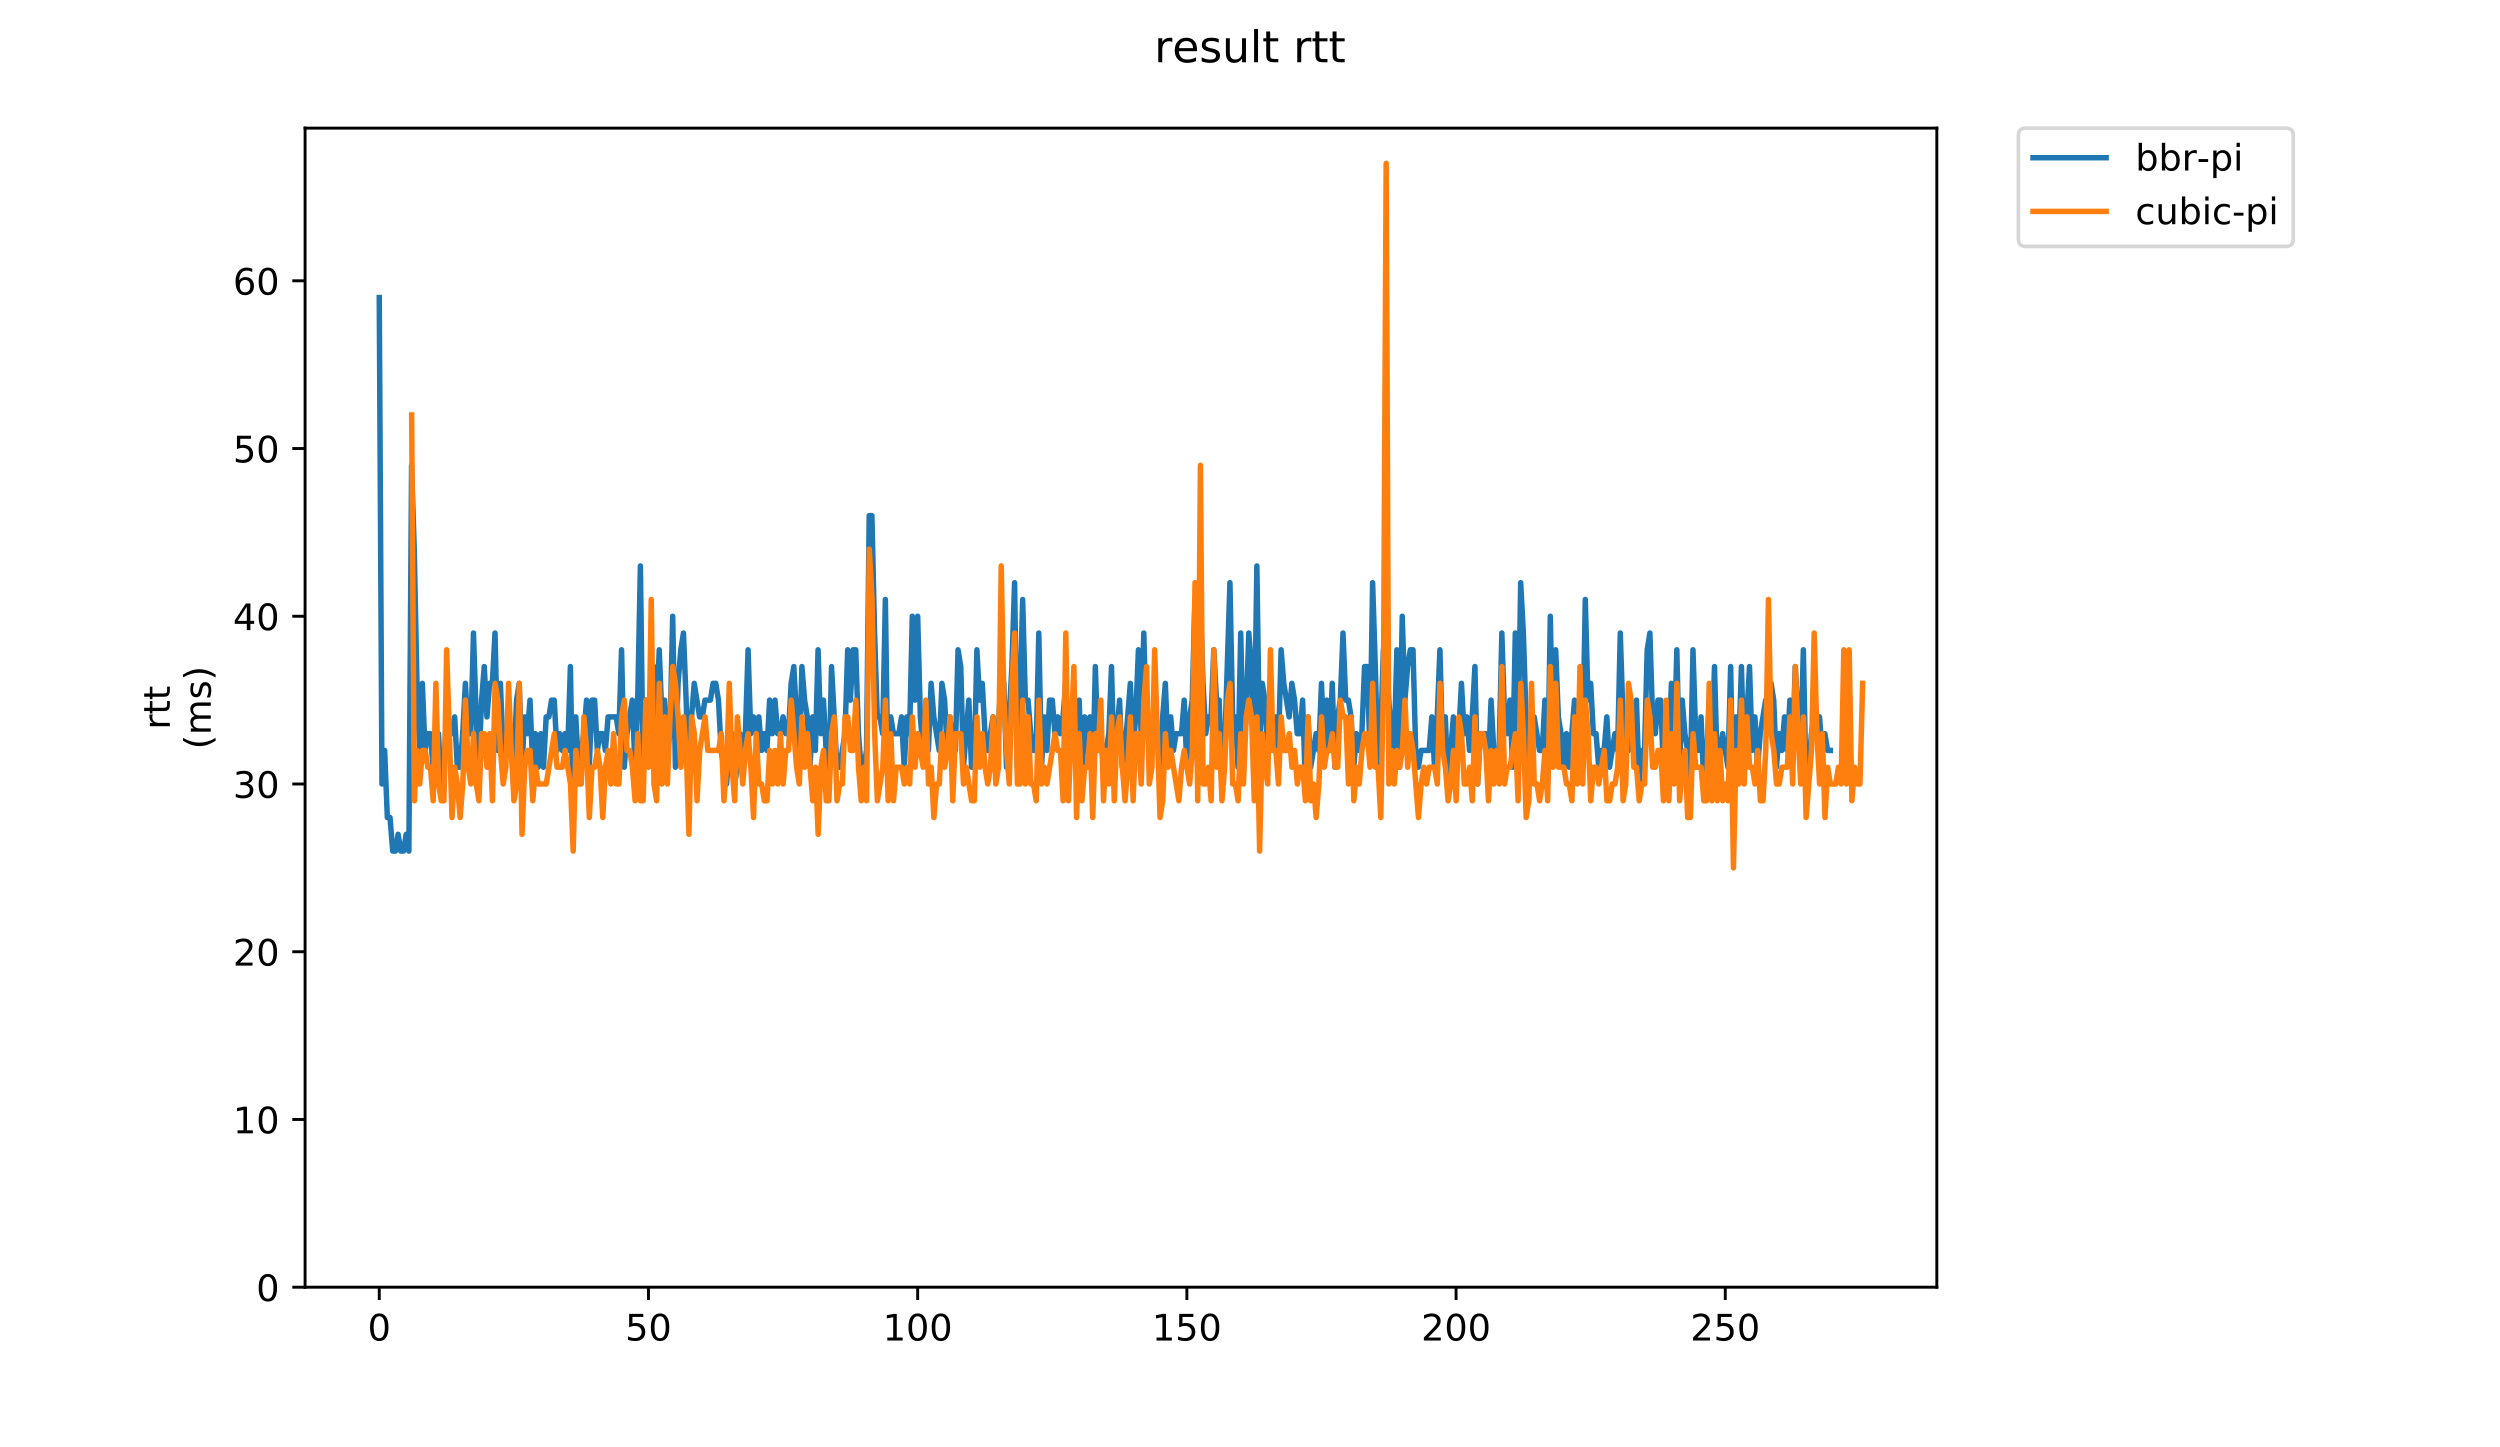 <?xml version="1.0" encoding="utf-8" standalone="no"?>
<!DOCTYPE svg PUBLIC "-//W3C//DTD SVG 1.1//EN"
  "http://www.w3.org/Graphics/SVG/1.1/DTD/svg11.dtd">
<!-- Created with matplotlib (https://matplotlib.org/) -->
<svg height="396pt" version="1.1" viewBox="0 0 684 396" width="684pt" xmlns="http://www.w3.org/2000/svg" xmlns:xlink="http://www.w3.org/1999/xlink">
 <defs>
  <style type="text/css">
*{stroke-linecap:butt;stroke-linejoin:round;}
  </style>
 </defs>
 <g id="figure_1">
  <g id="patch_1">
   <path d="M 0 396 
L 684 396 
L 684 0 
L 0 0 
z
" style="fill:#ffffff;"/>
  </g>
  <g id="axes_1">
   <g id="patch_2">
    <path d="M 83.472 352.174 
L 529.913 352.174 
L 529.913 35.062 
L 83.472 35.062 
z
" style="fill:#ffffff;"/>
   </g>
   <g id="matplotlib.axis_1">
    <g id="xtick_1">
     <g id="line2d_1">
      <defs>
       <path d="M 0 0 
L 0 3.5 
" id="m4a4f904426" style="stroke:#000000;stroke-width:0.8;"/>
      </defs>
      <g>
       <use style="stroke:#000000;stroke-width:0.8;" x="103.765" xlink:href="#m4a4f904426" y="352.174"/>
      </g>
     </g>
     <g id="text_1">
      <!-- 0 -->
      <defs>
       <path d="M 31.781 66.406 
Q 24.172 66.406 20.328 58.906 
Q 16.5 51.422 16.5 36.375 
Q 16.5 21.391 20.328 13.891 
Q 24.172 6.391 31.781 6.391 
Q 39.453 6.391 43.281 13.891 
Q 47.125 21.391 47.125 36.375 
Q 47.125 51.422 43.281 58.906 
Q 39.453 66.406 31.781 66.406 
z
M 31.781 74.219 
Q 44.047 74.219 50.516 64.516 
Q 56.984 54.828 56.984 36.375 
Q 56.984 17.969 50.516 8.266 
Q 44.047 -1.422 31.781 -1.422 
Q 19.531 -1.422 13.062 8.266 
Q 6.594 17.969 6.594 36.375 
Q 6.594 54.828 13.062 64.516 
Q 19.531 74.219 31.781 74.219 
z
" id="DejaVuSans-48"/>
      </defs>
      <g transform="translate(100.584 366.773)scale(0.1 -0.1)">
       <use xlink:href="#DejaVuSans-48"/>
      </g>
     </g>
    </g>
    <g id="xtick_2">
     <g id="line2d_2">
      <g>
       <use style="stroke:#000000;stroke-width:0.8;" x="177.419" xlink:href="#m4a4f904426" y="352.174"/>
      </g>
     </g>
     <g id="text_2">
      <!-- 50 -->
      <defs>
       <path d="M 10.797 72.906 
L 49.516 72.906 
L 49.516 64.594 
L 19.828 64.594 
L 19.828 46.734 
Q 21.969 47.469 24.109 47.828 
Q 26.266 48.188 28.422 48.188 
Q 40.625 48.188 47.75 41.5 
Q 54.891 34.812 54.891 23.391 
Q 54.891 11.625 47.562 5.094 
Q 40.234 -1.422 26.906 -1.422 
Q 22.312 -1.422 17.547 -0.641 
Q 12.797 0.141 7.719 1.703 
L 7.719 11.625 
Q 12.109 9.234 16.797 8.062 
Q 21.484 6.891 26.703 6.891 
Q 35.156 6.891 40.078 11.328 
Q 45.016 15.766 45.016 23.391 
Q 45.016 31 40.078 35.438 
Q 35.156 39.891 26.703 39.891 
Q 22.75 39.891 18.812 39.016 
Q 14.891 38.141 10.797 36.281 
z
" id="DejaVuSans-53"/>
      </defs>
      <g transform="translate(171.057 366.773)scale(0.1 -0.1)">
       <use xlink:href="#DejaVuSans-53"/>
       <use x="63.623" xlink:href="#DejaVuSans-48"/>
      </g>
     </g>
    </g>
    <g id="xtick_3">
     <g id="line2d_3">
      <g>
       <use style="stroke:#000000;stroke-width:0.8;" x="251.073" xlink:href="#m4a4f904426" y="352.174"/>
      </g>
     </g>
     <g id="text_3">
      <!-- 100 -->
      <defs>
       <path d="M 12.406 8.297 
L 28.516 8.297 
L 28.516 63.922 
L 10.984 60.406 
L 10.984 69.391 
L 28.422 72.906 
L 38.281 72.906 
L 38.281 8.297 
L 54.391 8.297 
L 54.391 0 
L 12.406 0 
z
" id="DejaVuSans-49"/>
      </defs>
      <g transform="translate(241.529 366.773)scale(0.1 -0.1)">
       <use xlink:href="#DejaVuSans-49"/>
       <use x="63.623" xlink:href="#DejaVuSans-48"/>
       <use x="127.246" xlink:href="#DejaVuSans-48"/>
      </g>
     </g>
    </g>
    <g id="xtick_4">
     <g id="line2d_4">
      <g>
       <use style="stroke:#000000;stroke-width:0.8;" x="324.727" xlink:href="#m4a4f904426" y="352.174"/>
      </g>
     </g>
     <g id="text_4">
      <!-- 150 -->
      <g transform="translate(315.183 366.773)scale(0.1 -0.1)">
       <use xlink:href="#DejaVuSans-49"/>
       <use x="63.623" xlink:href="#DejaVuSans-53"/>
       <use x="127.246" xlink:href="#DejaVuSans-48"/>
      </g>
     </g>
    </g>
    <g id="xtick_5">
     <g id="line2d_5">
      <g>
       <use style="stroke:#000000;stroke-width:0.8;" x="398.381" xlink:href="#m4a4f904426" y="352.174"/>
      </g>
     </g>
     <g id="text_5">
      <!-- 200 -->
      <defs>
       <path d="M 19.188 8.297 
L 53.609 8.297 
L 53.609 0 
L 7.328 0 
L 7.328 8.297 
Q 12.938 14.109 22.625 23.891 
Q 32.328 33.688 34.812 36.531 
Q 39.547 41.844 41.422 45.531 
Q 43.312 49.219 43.312 52.781 
Q 43.312 58.594 39.234 62.25 
Q 35.156 65.922 28.609 65.922 
Q 23.969 65.922 18.812 64.312 
Q 13.672 62.703 7.812 59.422 
L 7.812 69.391 
Q 13.766 71.781 18.938 73 
Q 24.125 74.219 28.422 74.219 
Q 39.75 74.219 46.484 68.547 
Q 53.219 62.891 53.219 53.422 
Q 53.219 48.922 51.531 44.891 
Q 49.859 40.875 45.406 35.406 
Q 44.188 33.984 37.641 27.219 
Q 31.109 20.453 19.188 8.297 
z
" id="DejaVuSans-50"/>
      </defs>
      <g transform="translate(388.837 366.773)scale(0.1 -0.1)">
       <use xlink:href="#DejaVuSans-50"/>
       <use x="63.623" xlink:href="#DejaVuSans-48"/>
       <use x="127.246" xlink:href="#DejaVuSans-48"/>
      </g>
     </g>
    </g>
    <g id="xtick_6">
     <g id="line2d_6">
      <g>
       <use style="stroke:#000000;stroke-width:0.8;" x="472.035" xlink:href="#m4a4f904426" y="352.174"/>
      </g>
     </g>
     <g id="text_6">
      <!-- 250 -->
      <g transform="translate(462.491 366.773)scale(0.1 -0.1)">
       <use xlink:href="#DejaVuSans-50"/>
       <use x="63.623" xlink:href="#DejaVuSans-53"/>
       <use x="127.246" xlink:href="#DejaVuSans-48"/>
      </g>
     </g>
    </g>
   </g>
   <g id="matplotlib.axis_2">
    <g id="ytick_1">
     <g id="line2d_7">
      <defs>
       <path d="M 0 0 
L -3.5 0 
" id="m7e0c1a582f" style="stroke:#000000;stroke-width:0.8;"/>
      </defs>
      <g>
       <use style="stroke:#000000;stroke-width:0.8;" x="83.472" xlink:href="#m7e0c1a582f" y="352.174"/>
      </g>
     </g>
     <g id="text_7">
      <!-- 0 -->
      <g transform="translate(70.11 355.973)scale(0.1 -0.1)">
       <use xlink:href="#DejaVuSans-48"/>
      </g>
     </g>
    </g>
    <g id="ytick_2">
     <g id="line2d_8">
      <g>
       <use style="stroke:#000000;stroke-width:0.8;" x="83.472" xlink:href="#m7e0c1a582f" y="306.282"/>
      </g>
     </g>
     <g id="text_8">
      <!-- 10 -->
      <g transform="translate(63.747 310.082)scale(0.1 -0.1)">
       <use xlink:href="#DejaVuSans-49"/>
       <use x="63.623" xlink:href="#DejaVuSans-48"/>
      </g>
     </g>
    </g>
    <g id="ytick_3">
     <g id="line2d_9">
      <g>
       <use style="stroke:#000000;stroke-width:0.8;" x="83.472" xlink:href="#m7e0c1a582f" y="260.391"/>
      </g>
     </g>
     <g id="text_9">
      <!-- 20 -->
      <g transform="translate(63.747 264.19)scale(0.1 -0.1)">
       <use xlink:href="#DejaVuSans-50"/>
       <use x="63.623" xlink:href="#DejaVuSans-48"/>
      </g>
     </g>
    </g>
    <g id="ytick_4">
     <g id="line2d_10">
      <g>
       <use style="stroke:#000000;stroke-width:0.8;" x="83.472" xlink:href="#m7e0c1a582f" y="214.499"/>
      </g>
     </g>
     <g id="text_10">
      <!-- 30 -->
      <defs>
       <path d="M 40.578 39.312 
Q 47.656 37.797 51.625 33 
Q 55.609 28.219 55.609 21.188 
Q 55.609 10.406 48.188 4.484 
Q 40.766 -1.422 27.094 -1.422 
Q 22.516 -1.422 17.656 -0.516 
Q 12.797 0.391 7.625 2.203 
L 7.625 11.719 
Q 11.719 9.328 16.594 8.109 
Q 21.484 6.891 26.812 6.891 
Q 36.078 6.891 40.938 10.547 
Q 45.797 14.203 45.797 21.188 
Q 45.797 27.641 41.281 31.266 
Q 36.766 34.906 28.719 34.906 
L 20.219 34.906 
L 20.219 43.016 
L 29.109 43.016 
Q 36.375 43.016 40.234 45.922 
Q 44.094 48.828 44.094 54.297 
Q 44.094 59.906 40.109 62.906 
Q 36.141 65.922 28.719 65.922 
Q 24.656 65.922 20.016 65.031 
Q 15.375 64.156 9.812 62.312 
L 9.812 71.094 
Q 15.438 72.656 20.344 73.438 
Q 25.25 74.219 29.594 74.219 
Q 40.828 74.219 47.359 69.109 
Q 53.906 64.016 53.906 55.328 
Q 53.906 49.266 50.438 45.094 
Q 46.969 40.922 40.578 39.312 
z
" id="DejaVuSans-51"/>
      </defs>
      <g transform="translate(63.747 218.298)scale(0.1 -0.1)">
       <use xlink:href="#DejaVuSans-51"/>
       <use x="63.623" xlink:href="#DejaVuSans-48"/>
      </g>
     </g>
    </g>
    <g id="ytick_5">
     <g id="line2d_11">
      <g>
       <use style="stroke:#000000;stroke-width:0.8;" x="83.472" xlink:href="#m7e0c1a582f" y="168.607"/>
      </g>
     </g>
     <g id="text_11">
      <!-- 40 -->
      <defs>
       <path d="M 37.797 64.312 
L 12.891 25.391 
L 37.797 25.391 
z
M 35.203 72.906 
L 47.609 72.906 
L 47.609 25.391 
L 58.016 25.391 
L 58.016 17.188 
L 47.609 17.188 
L 47.609 0 
L 37.797 0 
L 37.797 17.188 
L 4.891 17.188 
L 4.891 26.703 
z
" id="DejaVuSans-52"/>
      </defs>
      <g transform="translate(63.747 172.407)scale(0.1 -0.1)">
       <use xlink:href="#DejaVuSans-52"/>
       <use x="63.623" xlink:href="#DejaVuSans-48"/>
      </g>
     </g>
    </g>
    <g id="ytick_6">
     <g id="line2d_12">
      <g>
       <use style="stroke:#000000;stroke-width:0.8;" x="83.472" xlink:href="#m7e0c1a582f" y="122.716"/>
      </g>
     </g>
     <g id="text_12">
      <!-- 50 -->
      <g transform="translate(63.747 126.515)scale(0.1 -0.1)">
       <use xlink:href="#DejaVuSans-53"/>
       <use x="63.623" xlink:href="#DejaVuSans-48"/>
      </g>
     </g>
    </g>
    <g id="ytick_7">
     <g id="line2d_13">
      <g>
       <use style="stroke:#000000;stroke-width:0.8;" x="83.472" xlink:href="#m7e0c1a582f" y="76.824"/>
      </g>
     </g>
     <g id="text_13">
      <!-- 60 -->
      <defs>
       <path d="M 33.016 40.375 
Q 26.375 40.375 22.484 35.828 
Q 18.609 31.297 18.609 23.391 
Q 18.609 15.531 22.484 10.953 
Q 26.375 6.391 33.016 6.391 
Q 39.656 6.391 43.531 10.953 
Q 47.406 15.531 47.406 23.391 
Q 47.406 31.297 43.531 35.828 
Q 39.656 40.375 33.016 40.375 
z
M 52.594 71.297 
L 52.594 62.312 
Q 48.875 64.062 45.094 64.984 
Q 41.312 65.922 37.594 65.922 
Q 27.828 65.922 22.672 59.328 
Q 17.531 52.734 16.797 39.406 
Q 19.672 43.656 24.016 45.922 
Q 28.375 48.188 33.594 48.188 
Q 44.578 48.188 50.953 41.516 
Q 57.328 34.859 57.328 23.391 
Q 57.328 12.156 50.688 5.359 
Q 44.047 -1.422 33.016 -1.422 
Q 20.359 -1.422 13.672 8.266 
Q 6.984 17.969 6.984 36.375 
Q 6.984 53.656 15.188 63.938 
Q 23.391 74.219 37.203 74.219 
Q 40.922 74.219 44.703 73.484 
Q 48.484 72.75 52.594 71.297 
z
" id="DejaVuSans-54"/>
      </defs>
      <g transform="translate(63.747 80.623)scale(0.1 -0.1)">
       <use xlink:href="#DejaVuSans-54"/>
       <use x="63.623" xlink:href="#DejaVuSans-48"/>
      </g>
     </g>
    </g>
    <g id="text_14">
     <!-- rtt -->
     <defs>
      <path d="M 41.109 46.297 
Q 39.594 47.172 37.812 47.578 
Q 36.031 48 33.891 48 
Q 26.266 48 22.188 43.047 
Q 18.109 38.094 18.109 28.812 
L 18.109 0 
L 9.078 0 
L 9.078 54.688 
L 18.109 54.688 
L 18.109 46.188 
Q 20.953 51.172 25.484 53.578 
Q 30.031 56 36.531 56 
Q 37.453 56 38.578 55.875 
Q 39.703 55.766 41.062 55.516 
z
" id="DejaVuSans-114"/>
      <path d="M 18.312 70.219 
L 18.312 54.688 
L 36.812 54.688 
L 36.812 47.703 
L 18.312 47.703 
L 18.312 18.016 
Q 18.312 11.328 20.141 9.422 
Q 21.969 7.516 27.594 7.516 
L 36.812 7.516 
L 36.812 0 
L 27.594 0 
Q 17.188 0 13.234 3.875 
Q 9.281 7.766 9.281 18.016 
L 9.281 47.703 
L 2.688 47.703 
L 2.688 54.688 
L 9.281 54.688 
L 9.281 70.219 
z
" id="DejaVuSans-116"/>
     </defs>
     <g transform="translate(46.47 199.594)rotate(-90)scale(0.1 -0.1)">
      <use xlink:href="#DejaVuSans-114"/>
      <use x="41.113" xlink:href="#DejaVuSans-116"/>
      <use x="80.322" xlink:href="#DejaVuSans-116"/>
     </g>
     <!-- (ms) -->
     <defs>
      <path d="M 31 75.875 
Q 24.469 64.656 21.281 53.656 
Q 18.109 42.672 18.109 31.391 
Q 18.109 20.125 21.312 9.062 
Q 24.516 -2 31 -13.188 
L 23.188 -13.188 
Q 15.875 -1.703 12.234 9.375 
Q 8.594 20.453 8.594 31.391 
Q 8.594 42.281 12.203 53.312 
Q 15.828 64.359 23.188 75.875 
z
" id="DejaVuSans-40"/>
      <path d="M 52 44.188 
Q 55.375 50.25 60.062 53.125 
Q 64.75 56 71.094 56 
Q 79.641 56 84.281 50.016 
Q 88.922 44.047 88.922 33.016 
L 88.922 0 
L 79.891 0 
L 79.891 32.719 
Q 79.891 40.578 77.094 44.375 
Q 74.312 48.188 68.609 48.188 
Q 61.625 48.188 57.562 43.547 
Q 53.516 38.922 53.516 30.906 
L 53.516 0 
L 44.484 0 
L 44.484 32.719 
Q 44.484 40.625 41.703 44.406 
Q 38.922 48.188 33.109 48.188 
Q 26.219 48.188 22.156 43.531 
Q 18.109 38.875 18.109 30.906 
L 18.109 0 
L 9.078 0 
L 9.078 54.688 
L 18.109 54.688 
L 18.109 46.188 
Q 21.188 51.219 25.484 53.609 
Q 29.781 56 35.688 56 
Q 41.656 56 45.828 52.969 
Q 50 49.953 52 44.188 
z
" id="DejaVuSans-109"/>
      <path d="M 44.281 53.078 
L 44.281 44.578 
Q 40.484 46.531 36.375 47.5 
Q 32.281 48.484 27.875 48.484 
Q 21.188 48.484 17.844 46.438 
Q 14.5 44.391 14.5 40.281 
Q 14.5 37.156 16.891 35.375 
Q 19.281 33.594 26.516 31.984 
L 29.594 31.297 
Q 39.156 29.25 43.188 25.516 
Q 47.219 21.781 47.219 15.094 
Q 47.219 7.469 41.188 3.016 
Q 35.156 -1.422 24.609 -1.422 
Q 20.219 -1.422 15.453 -0.562 
Q 10.688 0.297 5.422 2 
L 5.422 11.281 
Q 10.406 8.688 15.234 7.391 
Q 20.062 6.109 24.812 6.109 
Q 31.156 6.109 34.562 8.281 
Q 37.984 10.453 37.984 14.406 
Q 37.984 18.062 35.516 20.016 
Q 33.062 21.969 24.703 23.781 
L 21.578 24.516 
Q 13.234 26.266 9.516 29.906 
Q 5.812 33.547 5.812 39.891 
Q 5.812 47.609 11.281 51.797 
Q 16.75 56 26.812 56 
Q 31.781 56 36.172 55.266 
Q 40.578 54.547 44.281 53.078 
z
" id="DejaVuSans-115"/>
      <path d="M 8.016 75.875 
L 15.828 75.875 
Q 23.141 64.359 26.781 53.312 
Q 30.422 42.281 30.422 31.391 
Q 30.422 20.453 26.781 9.375 
Q 23.141 -1.703 15.828 -13.188 
L 8.016 -13.188 
Q 14.5 -2 17.703 9.062 
Q 20.906 20.125 20.906 31.391 
Q 20.906 42.672 17.703 53.656 
Q 14.5 64.656 8.016 75.875 
z
" id="DejaVuSans-41"/>
     </defs>
     <g transform="translate(57.668 204.995)rotate(-90)scale(0.1 -0.1)">
      <use xlink:href="#DejaVuSans-40"/>
      <use x="39.014" xlink:href="#DejaVuSans-109"/>
      <use x="136.426" xlink:href="#DejaVuSans-115"/>
      <use x="188.525" xlink:href="#DejaVuSans-41"/>
     </g>
    </g>
   </g>
   <g id="line2d_14">
    <path clip-path="url(#p72a543a201)" d="M 103.765 81.413 
L 104.502 214.499 
L 105.238 205.321 
L 105.975 223.677 
L 106.711 223.677 
L 107.448 232.856 
L 108.184 232.856 
L 108.921 228.267 
L 109.657 232.856 
L 110.394 232.856 
L 111.13 228.267 
L 111.867 232.856 
L 112.604 127.305 
L 113.34 150.251 
L 114.077 186.964 
L 114.813 205.321 
L 115.55 186.964 
L 116.286 205.321 
L 117.023 200.732 
L 117.759 200.732 
L 118.496 209.91 
L 119.232 209.91 
L 119.969 200.732 
L 120.705 214.499 
L 121.442 209.91 
L 122.179 196.142 
L 122.915 200.732 
L 123.652 200.732 
L 124.388 196.142 
L 125.125 209.91 
L 125.861 209.91 
L 126.598 200.732 
L 127.334 186.964 
L 128.071 200.732 
L 128.807 200.732 
L 129.544 173.197 
L 130.281 196.142 
L 131.017 209.91 
L 131.754 191.553 
L 132.49 182.375 
L 133.227 196.142 
L 133.963 186.964 
L 134.7 186.964 
L 135.436 173.197 
L 136.173 205.321 
L 136.909 186.964 
L 137.646 205.321 
L 138.382 200.732 
L 139.119 205.321 
L 139.856 200.732 
L 140.592 209.91 
L 141.329 191.553 
L 142.065 186.964 
L 142.802 209.91 
L 143.538 196.142 
L 144.275 200.732 
L 145.011 191.553 
L 145.748 209.91 
L 146.484 200.732 
L 147.221 209.91 
L 147.957 200.732 
L 148.694 209.91 
L 149.431 196.142 
L 150.167 196.142 
L 150.904 191.553 
L 151.64 191.553 
L 152.377 205.321 
L 153.113 200.732 
L 153.85 205.321 
L 154.586 200.732 
L 155.323 205.321 
L 156.059 182.375 
L 156.796 223.677 
L 157.532 196.142 
L 158.269 209.91 
L 159.742 200.732 
L 160.479 191.553 
L 161.215 209.91 
L 161.952 191.553 
L 162.688 191.553 
L 163.425 205.321 
L 164.161 200.732 
L 164.898 200.732 
L 165.634 205.321 
L 166.371 196.142 
L 168.581 196.142 
L 169.317 200.732 
L 170.054 177.786 
L 170.79 209.91 
L 171.527 200.732 
L 173 191.553 
L 173.736 209.91 
L 174.473 191.553 
L 175.209 154.84 
L 175.946 209.91 
L 176.682 191.553 
L 177.419 205.321 
L 178.156 196.142 
L 178.892 182.375 
L 179.629 196.142 
L 180.365 177.786 
L 181.102 196.142 
L 181.838 191.553 
L 182.575 205.321 
L 183.311 200.732 
L 184.048 168.607 
L 184.784 209.91 
L 185.521 186.964 
L 186.257 177.786 
L 186.994 173.197 
L 187.731 191.553 
L 188.467 214.499 
L 189.204 196.142 
L 189.94 186.964 
L 191.413 196.142 
L 192.15 196.142 
L 192.886 191.553 
L 194.359 191.553 
L 195.096 186.964 
L 195.832 186.964 
L 196.569 191.553 
L 197.306 205.321 
L 198.779 214.499 
L 199.515 205.321 
L 200.252 200.732 
L 200.988 214.499 
L 201.725 209.91 
L 202.461 200.732 
L 203.198 205.321 
L 203.934 200.732 
L 204.671 177.786 
L 205.407 200.732 
L 206.144 196.142 
L 206.881 200.732 
L 207.617 196.142 
L 208.354 205.321 
L 209.09 200.732 
L 209.827 205.321 
L 210.563 191.553 
L 211.3 200.732 
L 212.036 191.553 
L 212.773 200.732 
L 213.509 200.732 
L 214.246 196.142 
L 214.982 200.732 
L 215.719 200.732 
L 216.456 186.964 
L 217.192 182.375 
L 218.665 209.91 
L 219.402 182.375 
L 220.138 191.553 
L 220.875 196.142 
L 221.611 209.91 
L 222.348 196.142 
L 223.084 205.321 
L 223.821 177.786 
L 224.558 200.732 
L 225.294 191.553 
L 226.031 205.321 
L 226.767 214.499 
L 227.504 182.375 
L 228.977 209.91 
L 229.713 209.91 
L 231.186 200.732 
L 231.923 177.786 
L 232.659 191.553 
L 233.396 177.786 
L 234.133 177.786 
L 234.869 200.732 
L 235.606 209.91 
L 236.342 209.91 
L 237.079 205.321 
L 237.815 141.072 
L 238.552 141.072 
L 239.288 173.197 
L 240.025 196.142 
L 240.761 196.142 
L 241.498 200.732 
L 242.234 164.018 
L 242.971 214.499 
L 243.708 196.142 
L 244.444 200.732 
L 245.917 200.732 
L 246.654 196.142 
L 247.39 209.91 
L 248.127 196.142 
L 248.863 200.732 
L 249.6 168.607 
L 250.336 191.553 
L 251.073 168.607 
L 251.809 196.142 
L 252.546 205.321 
L 253.283 196.142 
L 254.019 205.321 
L 254.756 186.964 
L 255.492 196.142 
L 256.965 205.321 
L 257.702 186.964 
L 258.438 191.553 
L 259.175 205.321 
L 259.911 196.142 
L 260.648 205.321 
L 261.384 205.321 
L 262.121 177.786 
L 262.858 182.375 
L 263.594 209.91 
L 265.067 191.553 
L 265.804 209.91 
L 266.54 209.91 
L 267.277 177.786 
L 268.013 191.553 
L 268.75 186.964 
L 269.486 200.732 
L 270.223 205.321 
L 271.696 196.142 
L 272.433 200.732 
L 273.169 200.732 
L 273.906 182.375 
L 274.642 186.964 
L 275.379 209.91 
L 276.852 182.375 
L 277.588 159.429 
L 278.325 209.91 
L 279.061 191.553 
L 279.798 164.018 
L 280.534 191.553 
L 281.271 191.553 
L 282.008 200.732 
L 282.744 205.321 
L 283.481 205.321 
L 284.217 173.197 
L 284.954 209.91 
L 285.69 196.142 
L 286.427 205.321 
L 287.163 191.553 
L 287.9 191.553 
L 288.636 200.732 
L 289.373 196.142 
L 290.109 200.732 
L 290.846 196.142 
L 291.583 186.964 
L 292.319 205.321 
L 293.792 196.142 
L 294.529 209.91 
L 295.265 191.553 
L 296.002 214.499 
L 296.738 196.142 
L 297.475 205.321 
L 298.211 196.142 
L 298.948 214.499 
L 299.684 182.375 
L 300.421 205.321 
L 301.158 200.732 
L 301.894 209.91 
L 303.367 200.732 
L 304.104 182.375 
L 304.84 209.91 
L 306.313 191.553 
L 307.05 209.91 
L 307.786 205.321 
L 309.259 186.964 
L 309.996 205.321 
L 310.733 196.142 
L 311.469 177.786 
L 312.206 200.732 
L 312.942 173.197 
L 313.679 200.732 
L 315.152 200.732 
L 315.888 196.142 
L 316.625 200.732 
L 317.361 209.91 
L 318.098 196.142 
L 318.835 186.964 
L 319.571 205.321 
L 320.308 196.142 
L 321.044 205.321 
L 321.781 200.732 
L 323.254 200.732 
L 323.99 191.553 
L 324.727 209.91 
L 325.463 196.142 
L 326.2 191.553 
L 326.936 164.018 
L 327.673 209.91 
L 328.41 164.018 
L 329.146 186.964 
L 329.883 200.732 
L 330.619 196.142 
L 331.356 196.142 
L 332.092 177.786 
L 332.829 191.553 
L 333.565 191.553 
L 334.302 214.499 
L 335.038 205.321 
L 336.511 159.429 
L 337.248 196.142 
L 337.985 196.142 
L 338.721 209.91 
L 339.458 173.197 
L 340.194 205.321 
L 340.931 196.142 
L 341.667 173.197 
L 342.404 182.375 
L 343.14 205.321 
L 343.877 154.84 
L 344.613 205.321 
L 345.35 186.964 
L 346.086 191.553 
L 346.823 205.321 
L 347.56 200.732 
L 348.296 205.321 
L 349.033 196.142 
L 349.769 205.321 
L 350.506 177.786 
L 351.242 186.964 
L 352.715 196.142 
L 353.452 186.964 
L 354.188 191.553 
L 354.925 200.732 
L 355.661 200.732 
L 356.398 191.553 
L 357.135 214.499 
L 357.871 196.142 
L 358.608 209.91 
L 360.081 200.732 
L 360.817 205.321 
L 361.554 186.964 
L 362.29 205.321 
L 363.027 191.553 
L 363.763 205.321 
L 364.5 186.964 
L 365.236 209.91 
L 365.973 196.142 
L 366.71 191.553 
L 367.446 173.197 
L 368.183 191.553 
L 368.919 191.553 
L 369.656 196.142 
L 370.392 209.91 
L 371.129 200.732 
L 371.865 205.321 
L 372.602 200.732 
L 373.338 182.375 
L 374.075 182.375 
L 374.811 205.321 
L 375.548 159.429 
L 376.285 182.375 
L 377.021 209.91 
L 377.758 200.732 
L 378.494 177.786 
L 379.231 177.786 
L 379.967 191.553 
L 380.704 200.732 
L 381.44 205.321 
L 382.177 177.786 
L 382.913 209.91 
L 383.65 168.607 
L 384.386 191.553 
L 385.123 182.375 
L 385.86 177.786 
L 386.596 177.786 
L 387.333 205.321 
L 388.069 209.91 
L 388.806 205.321 
L 391.015 205.321 
L 391.752 196.142 
L 392.488 209.91 
L 393.225 196.142 
L 393.961 177.786 
L 394.698 205.321 
L 395.435 196.142 
L 396.171 214.499 
L 397.644 196.142 
L 398.381 214.499 
L 399.854 186.964 
L 400.59 200.732 
L 401.327 196.142 
L 402.063 205.321 
L 402.8 196.142 
L 403.536 182.375 
L 404.273 214.499 
L 405.01 200.732 
L 406.483 200.732 
L 407.219 209.91 
L 407.956 191.553 
L 408.692 205.321 
L 410.165 205.321 
L 410.902 173.197 
L 411.638 196.142 
L 412.375 200.732 
L 413.112 191.553 
L 413.848 209.91 
L 414.585 173.197 
L 415.321 205.321 
L 416.058 159.429 
L 416.794 173.197 
L 417.531 196.142 
L 418.267 209.91 
L 419.004 196.142 
L 419.74 196.142 
L 421.213 205.321 
L 421.95 205.321 
L 422.687 191.553 
L 423.423 214.499 
L 424.16 168.607 
L 424.896 205.321 
L 425.633 177.786 
L 426.369 196.142 
L 427.106 200.732 
L 427.842 209.91 
L 428.579 200.732 
L 429.315 209.91 
L 430.788 191.553 
L 432.262 209.91 
L 432.998 205.321 
L 433.735 164.018 
L 434.471 191.553 
L 435.208 186.964 
L 435.944 200.732 
L 436.681 200.732 
L 437.417 209.91 
L 438.154 205.321 
L 438.89 205.321 
L 439.627 196.142 
L 440.363 209.91 
L 441.837 200.732 
L 442.573 205.321 
L 443.31 173.197 
L 444.046 196.142 
L 444.783 205.321 
L 445.519 205.321 
L 446.256 200.732 
L 446.992 200.732 
L 447.729 191.553 
L 448.465 214.499 
L 449.202 205.321 
L 449.938 205.321 
L 450.675 177.786 
L 451.412 173.197 
L 452.148 196.142 
L 452.885 200.732 
L 453.621 191.553 
L 454.358 191.553 
L 455.094 209.91 
L 455.831 196.142 
L 456.567 205.321 
L 457.304 186.964 
L 458.04 205.321 
L 458.777 177.786 
L 459.513 209.91 
L 460.25 191.553 
L 460.987 200.732 
L 461.723 205.321 
L 462.46 214.499 
L 463.196 177.786 
L 463.933 200.732 
L 464.669 205.321 
L 465.406 196.142 
L 466.142 214.499 
L 466.879 209.91 
L 467.615 191.553 
L 468.352 205.321 
L 469.088 182.375 
L 469.825 209.91 
L 471.298 200.732 
L 472.771 209.91 
L 473.508 182.375 
L 474.244 223.677 
L 474.981 196.142 
L 475.717 205.321 
L 476.454 182.375 
L 477.19 209.91 
L 478.663 182.375 
L 479.4 205.321 
L 480.137 196.142 
L 480.873 209.91 
L 481.61 200.732 
L 483.083 191.553 
L 483.819 191.553 
L 484.556 186.964 
L 485.292 191.553 
L 486.029 209.91 
L 486.765 200.732 
L 487.502 205.321 
L 488.238 196.142 
L 488.975 205.321 
L 489.712 191.553 
L 490.448 205.321 
L 491.185 182.375 
L 491.921 196.142 
L 492.658 205.321 
L 493.394 177.786 
L 494.131 214.499 
L 494.867 209.91 
L 495.604 200.732 
L 496.34 196.142 
L 497.813 196.142 
L 498.55 205.321 
L 499.287 200.732 
L 500.023 205.321 
L 500.76 205.321 
L 500.76 205.321 
" style="fill:none;stroke:#1f77b4;stroke-linecap:square;stroke-width:1.5;"/>
   </g>
   <g id="line2d_15">
    <path clip-path="url(#p72a543a201)" d="M 112.626 113.537 
L 113.362 219.088 
L 114.099 205.321 
L 114.835 214.499 
L 115.572 205.321 
L 116.308 205.321 
L 117.045 209.91 
L 117.781 209.91 
L 118.518 219.088 
L 119.255 186.964 
L 119.991 214.499 
L 120.728 219.088 
L 121.464 219.088 
L 122.201 177.786 
L 123.674 223.677 
L 124.41 209.91 
L 125.147 214.499 
L 125.883 223.677 
L 126.62 214.499 
L 127.356 191.553 
L 128.093 209.91 
L 128.83 214.499 
L 129.566 200.732 
L 130.303 214.499 
L 131.039 219.088 
L 131.776 200.732 
L 132.512 200.732 
L 133.249 209.91 
L 133.985 200.732 
L 134.722 219.088 
L 135.458 186.964 
L 136.195 191.553 
L 136.931 205.321 
L 137.668 214.499 
L 138.405 209.91 
L 139.141 186.964 
L 139.878 205.321 
L 140.614 219.088 
L 141.351 214.499 
L 142.087 186.964 
L 142.824 228.267 
L 143.56 209.91 
L 144.297 205.321 
L 145.033 205.321 
L 145.77 219.088 
L 146.506 209.91 
L 147.243 214.499 
L 149.453 214.499 
L 151.662 200.732 
L 152.399 209.91 
L 153.872 209.91 
L 154.608 205.321 
L 156.081 214.499 
L 156.818 232.856 
L 157.555 205.321 
L 158.291 214.499 
L 159.028 214.499 
L 159.764 196.142 
L 160.501 205.321 
L 161.237 223.677 
L 161.974 209.91 
L 162.71 209.91 
L 163.447 205.321 
L 164.183 209.91 
L 164.92 223.677 
L 165.656 209.91 
L 166.393 205.321 
L 167.13 214.499 
L 167.866 200.732 
L 168.603 214.499 
L 169.339 214.499 
L 170.076 196.142 
L 170.812 191.553 
L 171.549 205.321 
L 172.285 205.321 
L 173.022 209.91 
L 173.758 219.088 
L 174.495 200.732 
L 175.231 219.088 
L 175.968 219.088 
L 176.705 191.553 
L 177.441 209.91 
L 178.178 164.018 
L 178.914 214.499 
L 179.651 219.088 
L 180.387 186.964 
L 181.124 214.499 
L 181.86 196.142 
L 182.597 214.499 
L 183.333 196.142 
L 184.07 182.375 
L 184.806 186.964 
L 185.543 196.142 
L 186.28 209.91 
L 187.016 196.142 
L 187.753 205.321 
L 188.489 228.267 
L 189.226 196.142 
L 189.962 200.732 
L 190.699 219.088 
L 191.435 205.321 
L 192.908 196.142 
L 193.645 205.321 
L 196.591 205.321 
L 197.328 200.732 
L 198.064 219.088 
L 198.801 209.91 
L 199.537 186.964 
L 200.274 209.91 
L 201.01 219.088 
L 201.747 196.142 
L 203.22 214.499 
L 203.957 205.321 
L 204.693 200.732 
L 205.43 209.91 
L 206.166 223.677 
L 206.903 200.732 
L 207.639 214.499 
L 208.376 214.499 
L 209.112 219.088 
L 209.849 219.088 
L 210.585 205.321 
L 211.322 214.499 
L 212.058 205.321 
L 212.795 214.499 
L 213.532 200.732 
L 214.268 214.499 
L 215.005 205.321 
L 215.741 205.321 
L 216.478 191.553 
L 217.951 209.91 
L 218.687 214.499 
L 219.424 196.142 
L 220.16 209.91 
L 220.897 200.732 
L 222.37 219.088 
L 223.107 209.91 
L 223.843 228.267 
L 224.58 209.91 
L 225.316 205.321 
L 226.053 219.088 
L 226.789 219.088 
L 227.526 200.732 
L 228.262 196.142 
L 228.999 219.088 
L 229.735 214.499 
L 230.472 214.499 
L 231.208 196.142 
L 231.945 196.142 
L 232.682 205.321 
L 233.418 205.321 
L 234.155 191.553 
L 234.891 209.91 
L 235.628 219.088 
L 236.364 209.91 
L 237.101 219.088 
L 237.837 150.251 
L 238.574 164.018 
L 239.31 200.732 
L 240.047 219.088 
L 241.52 209.91 
L 242.257 191.553 
L 242.993 219.088 
L 243.73 200.732 
L 244.466 219.088 
L 245.203 209.91 
L 246.676 209.91 
L 247.412 214.499 
L 248.149 209.91 
L 248.885 214.499 
L 249.622 196.142 
L 250.358 209.91 
L 251.095 200.732 
L 252.568 209.91 
L 253.305 191.553 
L 254.041 214.499 
L 254.778 209.91 
L 255.514 223.677 
L 256.251 214.499 
L 256.987 214.499 
L 257.724 200.732 
L 258.46 209.91 
L 259.197 205.321 
L 259.933 196.142 
L 260.67 219.088 
L 261.407 200.732 
L 262.88 200.732 
L 263.616 214.499 
L 264.353 209.91 
L 265.826 219.088 
L 266.562 219.088 
L 267.299 196.142 
L 268.035 209.91 
L 268.772 200.732 
L 269.508 209.91 
L 270.245 214.499 
L 270.982 209.91 
L 271.718 196.142 
L 272.455 214.499 
L 273.191 209.91 
L 273.928 154.84 
L 274.664 191.553 
L 275.401 205.321 
L 276.137 214.499 
L 276.874 186.964 
L 277.61 173.197 
L 278.347 214.499 
L 279.083 214.499 
L 279.82 191.553 
L 280.557 214.499 
L 281.293 196.142 
L 282.03 214.499 
L 282.766 214.499 
L 283.503 219.088 
L 284.239 191.553 
L 284.976 214.499 
L 285.712 209.91 
L 286.449 214.499 
L 288.658 200.732 
L 289.395 205.321 
L 290.132 205.321 
L 290.868 219.088 
L 291.605 173.197 
L 292.341 219.088 
L 293.814 182.375 
L 294.551 223.677 
L 295.287 200.732 
L 296.024 219.088 
L 296.76 209.91 
L 297.497 209.91 
L 298.234 200.732 
L 298.97 223.677 
L 299.707 200.732 
L 300.443 205.321 
L 301.18 191.553 
L 301.916 219.088 
L 302.653 205.321 
L 303.389 214.499 
L 304.126 196.142 
L 304.862 219.088 
L 305.599 200.732 
L 306.335 196.142 
L 307.072 209.91 
L 307.809 219.088 
L 308.545 209.91 
L 309.282 196.142 
L 310.018 219.088 
L 310.755 200.732 
L 311.491 200.732 
L 312.228 214.499 
L 312.964 191.553 
L 313.701 182.375 
L 314.437 214.499 
L 315.174 209.91 
L 315.91 177.786 
L 317.384 223.677 
L 318.12 219.088 
L 318.857 200.732 
L 319.593 209.91 
L 320.33 205.321 
L 322.539 219.088 
L 323.276 209.91 
L 324.012 205.321 
L 325.485 214.499 
L 326.222 205.321 
L 326.959 159.429 
L 327.695 219.088 
L 328.432 127.305 
L 329.168 214.499 
L 329.905 214.499 
L 330.641 209.91 
L 331.378 219.088 
L 332.114 177.786 
L 332.851 209.91 
L 333.587 200.732 
L 334.324 219.088 
L 335.06 209.91 
L 335.797 191.553 
L 336.534 186.964 
L 337.27 214.499 
L 338.007 214.499 
L 338.743 219.088 
L 339.48 200.732 
L 340.216 214.499 
L 340.953 196.142 
L 341.689 191.553 
L 342.426 196.142 
L 343.162 219.088 
L 343.899 196.142 
L 344.635 232.856 
L 345.372 200.732 
L 346.109 209.91 
L 346.845 214.499 
L 347.582 177.786 
L 348.318 205.321 
L 349.055 205.321 
L 349.791 214.499 
L 350.528 196.142 
L 351.264 205.321 
L 352.001 205.321 
L 352.737 200.732 
L 353.474 209.91 
L 354.21 205.321 
L 354.947 214.499 
L 355.684 209.91 
L 356.42 209.91 
L 357.157 219.088 
L 357.893 196.142 
L 358.63 219.088 
L 359.366 214.499 
L 360.103 223.677 
L 360.839 214.499 
L 361.576 196.142 
L 362.312 209.91 
L 363.049 205.321 
L 363.785 205.321 
L 364.522 200.732 
L 365.259 209.91 
L 365.995 209.91 
L 366.732 191.553 
L 367.468 196.142 
L 368.205 196.142 
L 368.941 214.499 
L 369.678 196.142 
L 370.414 219.088 
L 371.151 209.91 
L 371.887 214.499 
L 372.624 205.321 
L 373.36 200.732 
L 374.097 200.732 
L 374.834 209.91 
L 375.57 186.964 
L 376.307 209.91 
L 377.043 209.91 
L 377.78 223.677 
L 378.516 186.964 
L 379.253 44.7 
L 379.989 214.499 
L 380.726 205.321 
L 381.462 214.499 
L 382.199 205.321 
L 382.935 209.91 
L 383.672 205.321 
L 384.409 191.553 
L 385.145 209.91 
L 385.882 200.732 
L 386.618 205.321 
L 388.091 223.677 
L 388.828 214.499 
L 389.564 209.91 
L 390.301 214.499 
L 391.037 209.91 
L 392.511 209.91 
L 393.247 214.499 
L 393.984 186.964 
L 394.72 205.321 
L 395.457 209.91 
L 396.193 219.088 
L 396.93 214.499 
L 397.666 205.321 
L 398.403 219.088 
L 399.139 196.142 
L 399.876 200.732 
L 400.612 214.499 
L 401.349 214.499 
L 402.086 209.91 
L 402.822 219.088 
L 403.559 196.142 
L 404.295 214.499 
L 405.032 200.732 
L 405.768 200.732 
L 406.505 205.321 
L 407.241 219.088 
L 407.978 205.321 
L 408.714 214.499 
L 409.451 205.321 
L 410.187 214.499 
L 410.924 182.375 
L 411.661 214.499 
L 412.397 209.91 
L 413.134 209.91 
L 414.607 200.732 
L 415.343 219.088 
L 416.08 186.964 
L 416.816 200.732 
L 417.553 223.677 
L 418.289 219.088 
L 419.026 186.964 
L 419.762 214.499 
L 420.499 214.499 
L 421.236 219.088 
L 421.972 214.499 
L 422.709 205.321 
L 423.445 219.088 
L 424.182 182.375 
L 424.918 209.91 
L 425.655 186.964 
L 426.391 209.91 
L 427.864 209.91 
L 428.601 214.499 
L 429.337 214.499 
L 430.074 219.088 
L 430.811 196.142 
L 431.547 214.499 
L 432.284 182.375 
L 433.02 214.499 
L 433.757 191.553 
L 434.493 200.732 
L 435.23 219.088 
L 435.966 209.91 
L 436.703 209.91 
L 437.439 214.499 
L 438.912 205.321 
L 439.649 219.088 
L 440.386 219.088 
L 441.122 214.499 
L 441.859 214.499 
L 442.595 209.91 
L 443.332 191.553 
L 444.068 219.088 
L 444.805 214.499 
L 445.541 186.964 
L 446.278 191.553 
L 447.014 209.91 
L 447.751 209.91 
L 448.487 219.088 
L 449.224 214.499 
L 449.961 214.499 
L 450.697 191.553 
L 451.434 196.142 
L 452.17 209.91 
L 452.907 209.91 
L 453.643 205.321 
L 454.38 205.321 
L 455.116 219.088 
L 455.853 191.553 
L 456.589 219.088 
L 457.326 200.732 
L 458.062 214.499 
L 458.799 186.964 
L 459.536 219.088 
L 460.272 209.91 
L 461.009 205.321 
L 461.745 223.677 
L 462.482 223.677 
L 463.218 200.732 
L 463.955 209.91 
L 465.428 209.91 
L 466.164 219.088 
L 466.901 219.088 
L 467.637 186.964 
L 468.374 219.088 
L 469.111 200.732 
L 469.847 219.088 
L 470.584 205.321 
L 471.32 219.088 
L 472.057 214.499 
L 472.793 219.088 
L 473.53 191.553 
L 474.266 237.445 
L 475.003 205.321 
L 475.739 214.499 
L 476.476 191.553 
L 477.212 214.499 
L 477.949 196.142 
L 478.686 209.91 
L 479.422 209.91 
L 480.159 214.499 
L 480.895 205.321 
L 481.632 219.088 
L 482.368 219.088 
L 483.105 205.321 
L 483.841 164.018 
L 484.578 200.732 
L 485.314 205.321 
L 486.051 214.499 
L 486.788 214.499 
L 487.524 209.91 
L 488.997 209.91 
L 489.734 196.142 
L 490.47 214.499 
L 491.207 182.375 
L 491.943 200.732 
L 492.68 214.499 
L 493.416 196.142 
L 494.153 223.677 
L 495.626 205.321 
L 496.363 173.197 
L 497.099 200.732 
L 497.836 214.499 
L 498.572 200.732 
L 499.309 223.677 
L 500.045 209.91 
L 500.782 214.499 
L 502.255 214.499 
L 502.991 209.91 
L 503.728 214.499 
L 504.464 177.786 
L 505.201 214.499 
L 505.938 177.786 
L 506.674 219.088 
L 507.411 209.91 
L 508.147 214.499 
L 508.884 214.499 
L 509.62 186.964 
L 509.62 186.964 
" style="fill:none;stroke:#ff7f0e;stroke-linecap:square;stroke-width:1.5;"/>
   </g>
   <g id="patch_3">
    <path d="M 83.472 352.174 
L 83.472 35.062 
" style="fill:none;stroke:#000000;stroke-linecap:square;stroke-linejoin:miter;stroke-width:0.8;"/>
   </g>
   <g id="patch_4">
    <path d="M 529.913 352.174 
L 529.913 35.062 
" style="fill:none;stroke:#000000;stroke-linecap:square;stroke-linejoin:miter;stroke-width:0.8;"/>
   </g>
   <g id="patch_5">
    <path d="M 83.472 352.174 
L 529.913 352.174 
" style="fill:none;stroke:#000000;stroke-linecap:square;stroke-linejoin:miter;stroke-width:0.8;"/>
   </g>
   <g id="patch_6">
    <path d="M 83.472 35.062 
L 529.913 35.062 
" style="fill:none;stroke:#000000;stroke-linecap:square;stroke-linejoin:miter;stroke-width:0.8;"/>
   </g>
   <g id="legend_1">
    <g id="patch_7">
     <path d="M 554.235 67.419 
L 625.43 67.419 
Q 627.43 67.419 627.43 65.419 
L 627.43 37.062 
Q 627.43 35.062 625.43 35.062 
L 554.235 35.062 
Q 552.235 35.062 552.235 37.062 
L 552.235 65.419 
Q 552.235 67.419 554.235 67.419 
z
" style="fill:#ffffff;opacity:0.8;stroke:#cccccc;stroke-linejoin:miter;"/>
    </g>
    <g id="line2d_16">
     <path d="M 556.235 43.161 
L 576.235 43.161 
" style="fill:none;stroke:#1f77b4;stroke-linecap:square;stroke-width:1.5;"/>
    </g>
    <g id="line2d_17"/>
    <g id="text_15">
     <!-- bbr-pi -->
     <defs>
      <path d="M 48.688 27.297 
Q 48.688 37.203 44.609 42.844 
Q 40.531 48.484 33.406 48.484 
Q 26.266 48.484 22.188 42.844 
Q 18.109 37.203 18.109 27.297 
Q 18.109 17.391 22.188 11.75 
Q 26.266 6.109 33.406 6.109 
Q 40.531 6.109 44.609 11.75 
Q 48.688 17.391 48.688 27.297 
z
M 18.109 46.391 
Q 20.953 51.266 25.266 53.625 
Q 29.594 56 35.594 56 
Q 45.562 56 51.781 48.094 
Q 58.016 40.188 58.016 27.297 
Q 58.016 14.406 51.781 6.484 
Q 45.562 -1.422 35.594 -1.422 
Q 29.594 -1.422 25.266 0.953 
Q 20.953 3.328 18.109 8.203 
L 18.109 0 
L 9.078 0 
L 9.078 75.984 
L 18.109 75.984 
z
" id="DejaVuSans-98"/>
      <path d="M 4.891 31.391 
L 31.203 31.391 
L 31.203 23.391 
L 4.891 23.391 
z
" id="DejaVuSans-45"/>
      <path d="M 18.109 8.203 
L 18.109 -20.797 
L 9.078 -20.797 
L 9.078 54.688 
L 18.109 54.688 
L 18.109 46.391 
Q 20.953 51.266 25.266 53.625 
Q 29.594 56 35.594 56 
Q 45.562 56 51.781 48.094 
Q 58.016 40.188 58.016 27.297 
Q 58.016 14.406 51.781 6.484 
Q 45.562 -1.422 35.594 -1.422 
Q 29.594 -1.422 25.266 0.953 
Q 20.953 3.328 18.109 8.203 
z
M 48.688 27.297 
Q 48.688 37.203 44.609 42.844 
Q 40.531 48.484 33.406 48.484 
Q 26.266 48.484 22.188 42.844 
Q 18.109 37.203 18.109 27.297 
Q 18.109 17.391 22.188 11.75 
Q 26.266 6.109 33.406 6.109 
Q 40.531 6.109 44.609 11.75 
Q 48.688 17.391 48.688 27.297 
z
" id="DejaVuSans-112"/>
      <path d="M 9.422 54.688 
L 18.406 54.688 
L 18.406 0 
L 9.422 0 
z
M 9.422 75.984 
L 18.406 75.984 
L 18.406 64.594 
L 9.422 64.594 
z
" id="DejaVuSans-105"/>
     </defs>
     <g transform="translate(584.235 46.661)scale(0.1 -0.1)">
      <use xlink:href="#DejaVuSans-98"/>
      <use x="63.477" xlink:href="#DejaVuSans-98"/>
      <use x="126.953" xlink:href="#DejaVuSans-114"/>
      <use x="167.973" xlink:href="#DejaVuSans-45"/>
      <use x="204.057" xlink:href="#DejaVuSans-112"/>
      <use x="267.533" xlink:href="#DejaVuSans-105"/>
     </g>
    </g>
    <g id="line2d_18">
     <path d="M 556.235 57.839 
L 576.235 57.839 
" style="fill:none;stroke:#ff7f0e;stroke-linecap:square;stroke-width:1.5;"/>
    </g>
    <g id="line2d_19"/>
    <g id="text_16">
     <!-- cubic-pi -->
     <defs>
      <path d="M 48.781 52.594 
L 48.781 44.188 
Q 44.969 46.297 41.141 47.344 
Q 37.312 48.391 33.406 48.391 
Q 24.656 48.391 19.812 42.844 
Q 14.984 37.312 14.984 27.297 
Q 14.984 17.281 19.812 11.734 
Q 24.656 6.203 33.406 6.203 
Q 37.312 6.203 41.141 7.25 
Q 44.969 8.297 48.781 10.406 
L 48.781 2.094 
Q 45.016 0.344 40.984 -0.531 
Q 36.969 -1.422 32.422 -1.422 
Q 20.062 -1.422 12.781 6.344 
Q 5.516 14.109 5.516 27.297 
Q 5.516 40.672 12.859 48.328 
Q 20.219 56 33.016 56 
Q 37.156 56 41.109 55.141 
Q 45.062 54.297 48.781 52.594 
z
" id="DejaVuSans-99"/>
      <path d="M 8.5 21.578 
L 8.5 54.688 
L 17.484 54.688 
L 17.484 21.922 
Q 17.484 14.156 20.5 10.266 
Q 23.531 6.391 29.594 6.391 
Q 36.859 6.391 41.078 11.031 
Q 45.312 15.672 45.312 23.688 
L 45.312 54.688 
L 54.297 54.688 
L 54.297 0 
L 45.312 0 
L 45.312 8.406 
Q 42.047 3.422 37.719 1 
Q 33.406 -1.422 27.688 -1.422 
Q 18.266 -1.422 13.375 4.438 
Q 8.5 10.297 8.5 21.578 
z
M 31.109 56 
z
" id="DejaVuSans-117"/>
     </defs>
     <g transform="translate(584.235 61.339)scale(0.1 -0.1)">
      <use xlink:href="#DejaVuSans-99"/>
      <use x="54.98" xlink:href="#DejaVuSans-117"/>
      <use x="118.359" xlink:href="#DejaVuSans-98"/>
      <use x="181.836" xlink:href="#DejaVuSans-105"/>
      <use x="209.619" xlink:href="#DejaVuSans-99"/>
      <use x="264.6" xlink:href="#DejaVuSans-45"/>
      <use x="300.684" xlink:href="#DejaVuSans-112"/>
      <use x="364.16" xlink:href="#DejaVuSans-105"/>
     </g>
    </g>
   </g>
  </g>
  <g id="text_17">
   <!-- result rtt -->
   <defs>
    <path d="M 56.203 29.594 
L 56.203 25.203 
L 14.891 25.203 
Q 15.484 15.922 20.484 11.062 
Q 25.484 6.203 34.422 6.203 
Q 39.594 6.203 44.453 7.469 
Q 49.312 8.734 54.109 11.281 
L 54.109 2.781 
Q 49.266 0.734 44.188 -0.344 
Q 39.109 -1.422 33.891 -1.422 
Q 20.797 -1.422 13.156 6.188 
Q 5.516 13.812 5.516 26.812 
Q 5.516 40.234 12.766 48.109 
Q 20.016 56 32.328 56 
Q 43.359 56 49.781 48.891 
Q 56.203 41.797 56.203 29.594 
z
M 47.219 32.234 
Q 47.125 39.594 43.094 43.984 
Q 39.062 48.391 32.422 48.391 
Q 24.906 48.391 20.391 44.141 
Q 15.875 39.891 15.188 32.172 
z
" id="DejaVuSans-101"/>
    <path d="M 9.422 75.984 
L 18.406 75.984 
L 18.406 0 
L 9.422 0 
z
" id="DejaVuSans-108"/>
    <path id="DejaVuSans-32"/>
   </defs>
   <g transform="translate(315.818 17.038)scale(0.12 -0.12)">
    <use xlink:href="#DejaVuSans-114"/>
    <use x="41.082" xlink:href="#DejaVuSans-101"/>
    <use x="102.605" xlink:href="#DejaVuSans-115"/>
    <use x="154.705" xlink:href="#DejaVuSans-117"/>
    <use x="218.084" xlink:href="#DejaVuSans-108"/>
    <use x="245.867" xlink:href="#DejaVuSans-116"/>
    <use x="285.076" xlink:href="#DejaVuSans-32"/>
    <use x="316.863" xlink:href="#DejaVuSans-114"/>
    <use x="357.977" xlink:href="#DejaVuSans-116"/>
    <use x="397.186" xlink:href="#DejaVuSans-116"/>
   </g>
  </g>
 </g>
 <defs>
  <clipPath id="p72a543a201">
   <rect height="317.112" width="446.441" x="83.472" y="35.062"/>
  </clipPath>
 </defs>
</svg>
